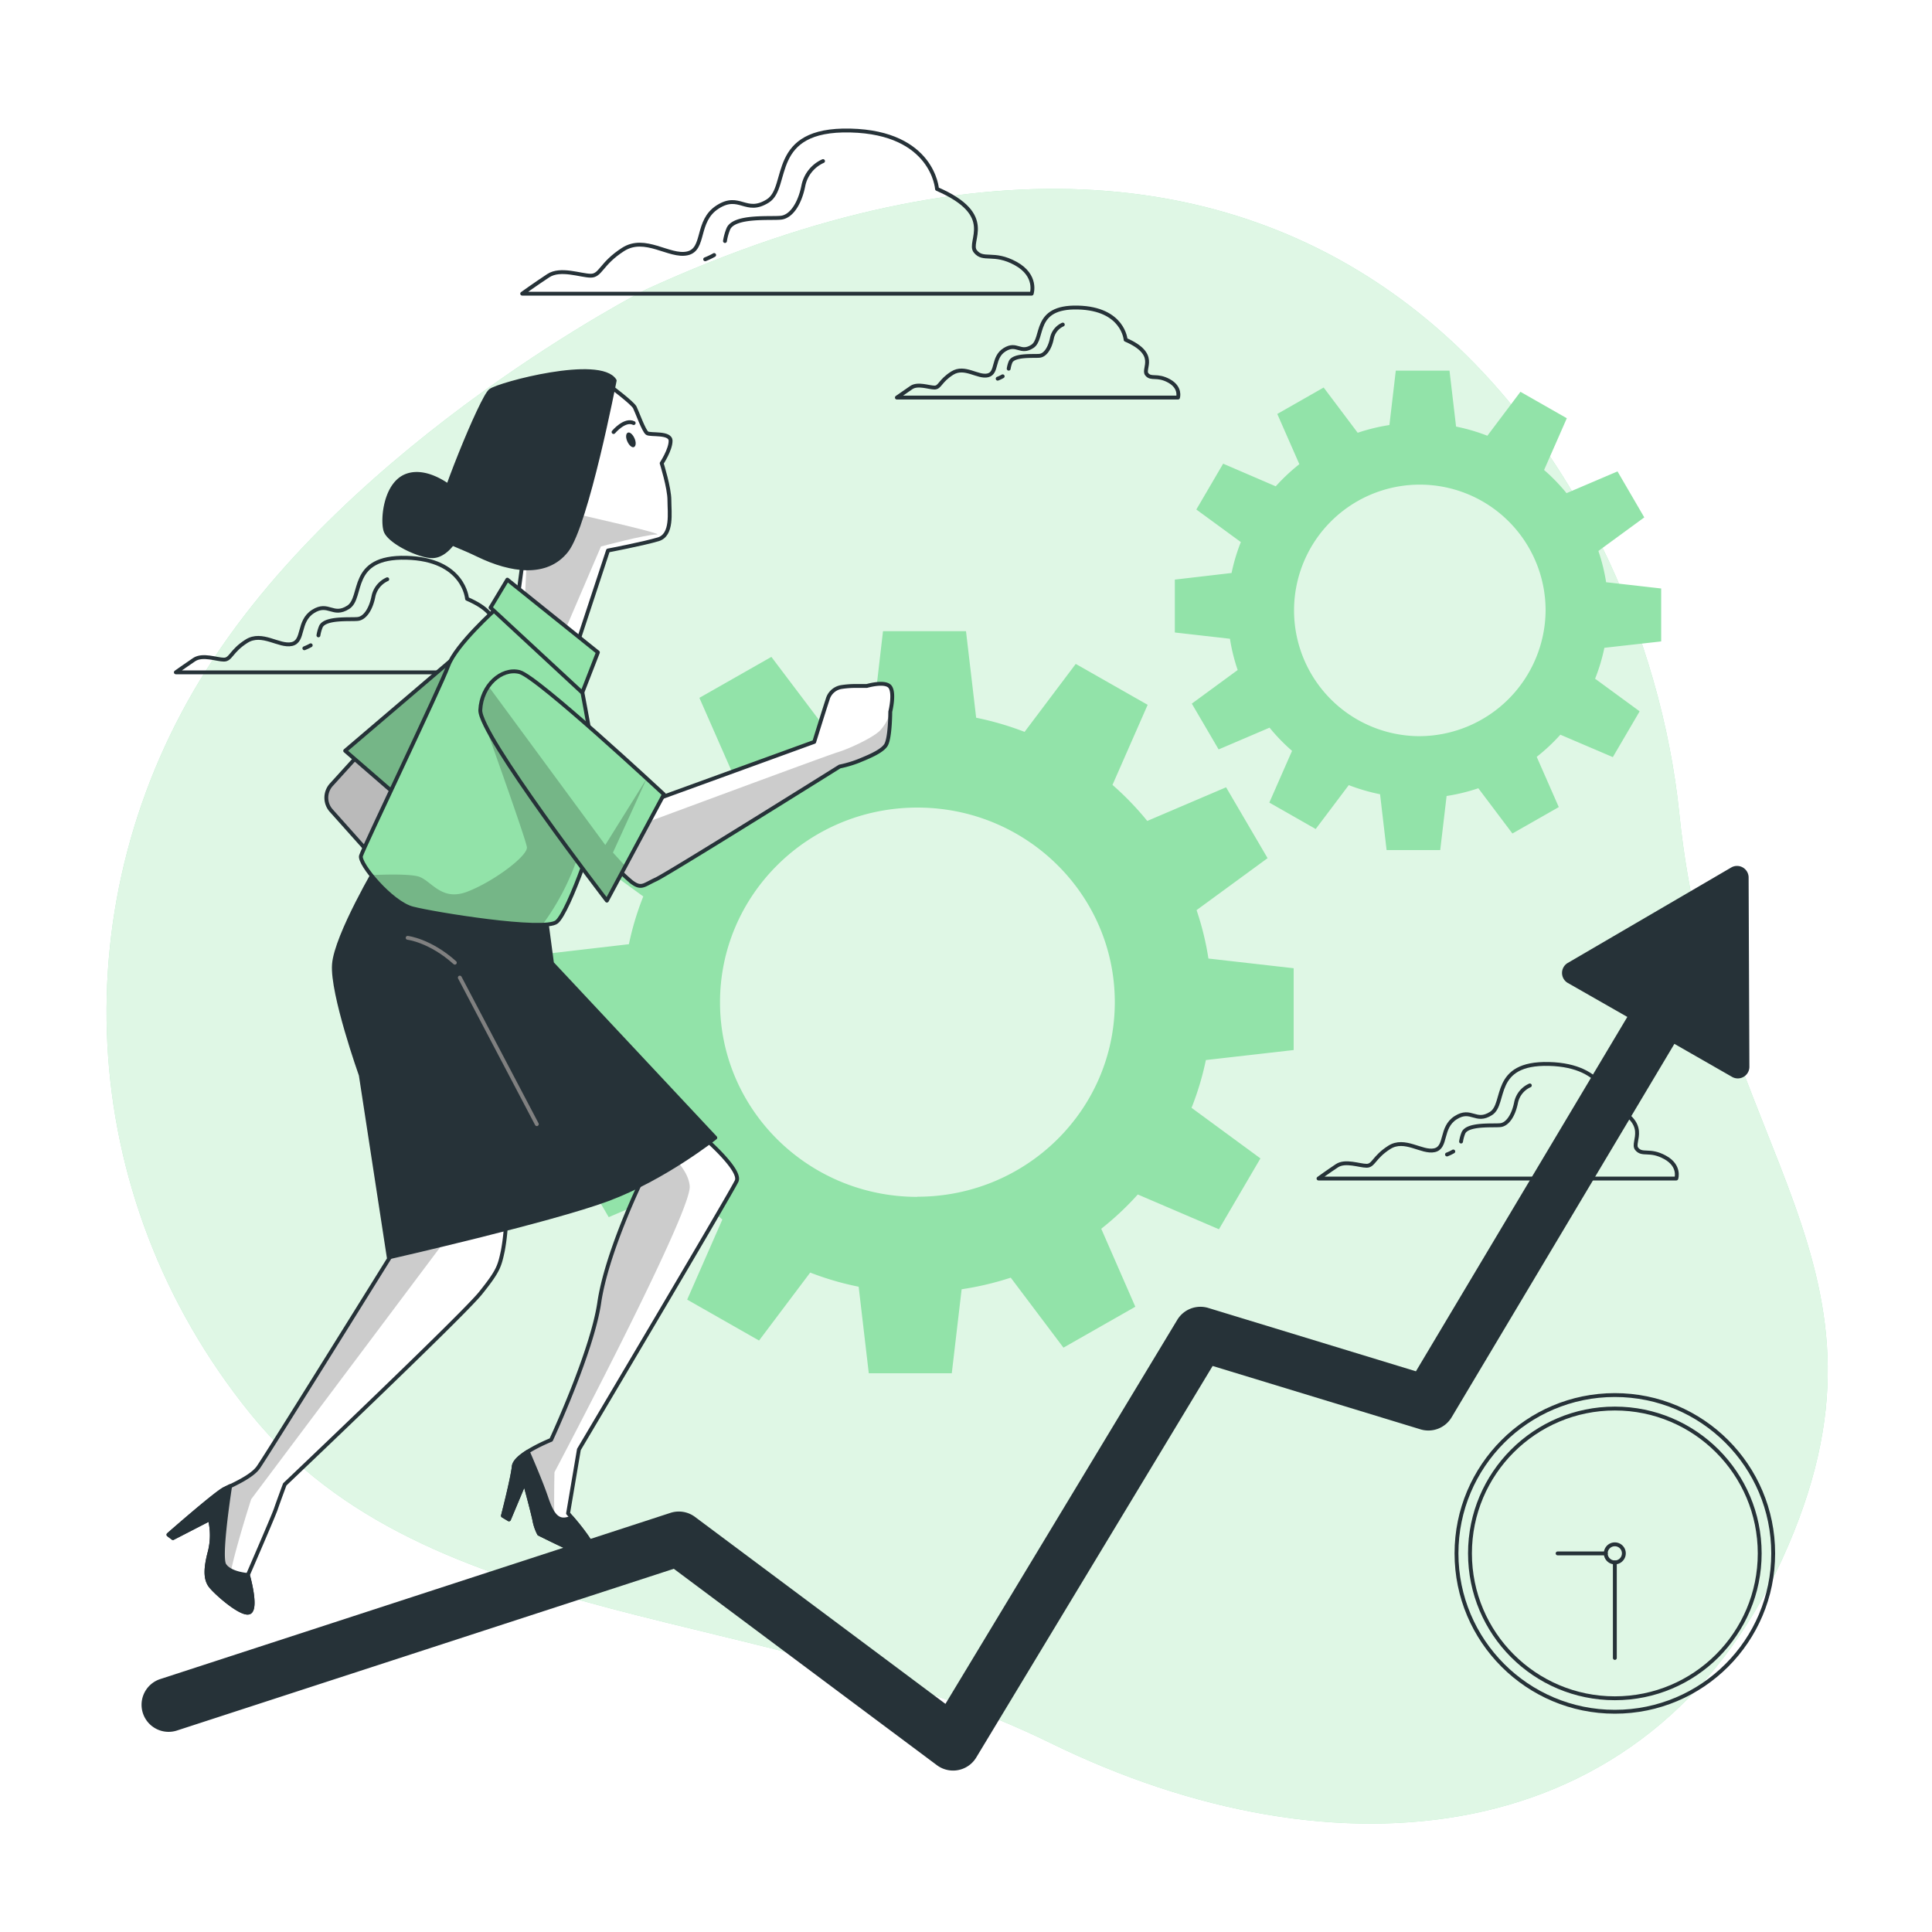<svg class="animated" id="freepik_stories-in-progress" xmlns="http://www.w3.org/2000/svg" xmlns:xlink="http://www.w3.org/1999/xlink" viewBox="0 0 500 500" version="1.1" xmlns:svgjs="http://svgjs.com/svgjs"><style>svg#freepik_stories-in-progress:not(.animated) .animable {opacity: 0;}svg#freepik_stories-in-progress.animated #freepik--Clock--inject-103 {animation: 1.5s Infinite  linear spin;animation-delay: 0s;}svg#freepik_stories-in-progress.animated #freepik--Gears--inject-103 {animation: 1.5s Infinite  linear shake;animation-delay: 0s;}svg#freepik_stories-in-progress.animated #freepik--Character--inject-103 {animation: 1.5s Infinite  linear floating;animation-delay: 0s;}         @keyframes spin {             from {                 transform: rotate(0);               }               to {                 transform: rotate(360deg);               }         }                 @keyframes shake {                10%, 90% {                    transform: translate3d(-1px, 0, 0);                  }                  20%, 80% {                    transform: translate3d(2px, 0, 0);                  }                  30%, 50%, 70% {                    transform: translate3d(-4px, 0, 0);                  }                  40%, 60% {                    transform: translate3d(4px, 0, 0);                  }            }                    @keyframes floating {                0% {                    opacity: 1;                    transform: translateY(0px);                }                50% {                    transform: translateY(-10px);                }                100% {                    opacity: 1;                    transform: translateY(0px);                }            }        </style><g id="freepik--background-simple--inject-103" style="transform-origin: 250.297px 260.416px 0px;" class="animable"><path d="M167.19,74.92S91.42,113.52,53.63,173,18.83,309,64.75,365.8s133.69,49.34,207.18,85.32,154.57,28.57,189.32-47.66S443.6,298.74,434.6,210.52,346.07-6.88,167.19,74.92Z" style="fill: rgb(146, 227, 169); transform-origin: 250.297px 260.416px 0px;" id="eldqbfatmqdqk" class="animable"></path><g id="elcqawjcje47"><path d="M167.19,74.92S91.42,113.52,53.63,173,18.83,309,64.75,365.8s133.69,49.34,207.18,85.32,154.57,28.57,189.32-47.66S443.6,298.74,434.6,210.52,346.07-6.88,167.19,74.92Z" style="fill: rgb(255, 255, 255); opacity: 0.7; transform-origin: 250.297px 260.416px 0px;" class="animable"></path></g></g><g id="freepik--Clock--inject-103" style="transform-origin: 417.92px 402.02px 0px;" class="animable"><g id="elqwfxmd67iyf"><circle cx="417.92" cy="402.02" r="40.98" style="fill: none; stroke: rgb(38, 50, 56); stroke-linecap: round; stroke-linejoin: round; transform-origin: 417.92px 402.02px 0px; transform: rotate(-23.11deg);" class="animable"></circle></g><circle cx="417.92" cy="402.02" r="37.49" style="fill: none; stroke: rgb(38, 50, 56); stroke-linecap: round; stroke-linejoin: round; transform-origin: 417.92px 402.02px 0px;" id="elrvf38rvcfhq" class="animable"></circle><path d="M420.25,402a2.34,2.34,0,1,1-2.33-2.33A2.33,2.33,0,0,1,420.25,402Z" style="fill: none; stroke: rgb(38, 50, 56); stroke-linecap: round; stroke-linejoin: round; transform-origin: 417.91px 402.012px 0px;" id="elcr6qpnti4pc" class="animable"></path><line x1="417.92" y1="404.35" x2="417.92" y2="429.08" style="fill: none; stroke: rgb(38, 50, 56); stroke-linecap: round; stroke-linejoin: round; transform-origin: 417.92px 416.715px 0px;" id="el8718l48r37s" class="animable"></line><line x1="415.58" y1="402.02" x2="403.11" y2="402.02" style="fill: none; stroke: rgb(38, 50, 56); stroke-linecap: round; stroke-linejoin: round; transform-origin: 409.345px 402.02px 0px;" id="elc6bekeorv1t" class="animable"></line></g><g id="freepik--Gears--inject-103" style="transform-origin: 284.955px 225.66px 0px;" class="animable"><path d="M334.8,271.75V250.58l-22.06-2.51a73.73,73.73,0,0,0-3.07-12.53l18.38-13.45-10.74-18.34-20.4,8.71a76.3,76.3,0,0,0-9-9.33l9.1-20.72L278.4,171.82l-13.24,17.59a77.22,77.22,0,0,0-12.53-3.66L250,163.35H228.52L226,185.1a76.32,76.32,0,0,0-12.7,3L199.63,170,181,180.6l8.84,20.11a76.4,76.4,0,0,0-9.46,8.87l-21-9L148.64,219,166.48,232a73.81,73.81,0,0,0-3.72,12.36L140,247v21.18l22.06,2.51a73.4,73.4,0,0,0,3.08,12.52L146.8,296.61,157.54,315l20.4-8.71a76.3,76.3,0,0,0,9,9.33l-9.1,20.72,18.6,10.59,13.24-17.59A75.38,75.38,0,0,0,222.22,333l2.62,22.4h21.48l2.55-21.74a77.69,77.69,0,0,0,12.71-3l13.64,18.11,18.6-10.59L285,318a75.61,75.61,0,0,0,9.46-8.87l21,9,10.74-18.34L308.37,286.7a74.44,74.44,0,0,0,3.71-12.36Zm-97.38,38c-28.21,0-51.08-22.54-51.08-50.36S209.21,209,237.42,209s51.09,22.55,51.09,50.36S265.64,309.71,237.42,309.71Z" style="fill: rgb(146, 227, 169); transform-origin: 237.4px 259.375px 0px;" id="elpw3i9gvpf9c" class="animable"></path><path d="M429.91,166V152.3l-14.25-1.62a47.57,47.57,0,0,0-2-8.09l11.88-8.69L418.61,122l-13.19,5.63a48.68,48.68,0,0,0-5.81-6l5.88-13.39-12-6.84-8.56,11.37a49,49,0,0,0-8.1-2.37l-1.7-14.48H361.23L359.58,110a48.86,48.86,0,0,0-8.21,2l-8.81-11.71-12,6.84,5.71,13a49.46,49.46,0,0,0-6.11,5.73L316.55,120l-6.94,11.86,11.52,8.43a47.86,47.86,0,0,0-2.4,8L304.05,150v13.69l14.26,1.62a47.32,47.32,0,0,0,2,8.09l-11.87,8.7,6.94,11.85,13.18-5.63a48.76,48.76,0,0,0,5.82,6l-5.88,13.39,12,6.84,8.56-11.36a49.69,49.69,0,0,0,8.1,2.36L358.85,220h13.88L374.38,206a48.4,48.4,0,0,0,8.21-2l8.82,11.71,12-6.84-5.71-13a48.8,48.8,0,0,0,6.12-5.73l13.58,5.8,6.94-11.85-11.53-8.44a47.86,47.86,0,0,0,2.4-8ZM367,190.52A32.55,32.55,0,1,1,400,158,32.78,32.78,0,0,1,367,190.52Z" style="fill: rgb(146, 227, 169); transform-origin: 366.98px 157.961px 0px;" id="elh2durpzr856" class="animable"></path></g><g id="freepik--Clouds--inject-103" style="transform-origin: 239.738px 169.385px 0px;" class="animable"><path d="M262.83,68.18c-5.73-3.13-8.34-.52-10.42-3.13s5.73-9.38-9.91-16.15c0,0-1-14.6-22.41-15.12S204.46,48.38,198.72,52s-7.29-2.08-13,1.57-3.13,10.94-7.82,12-10.94-4.69-16.67-1-5.74,6.78-8.34,6.78-7.82-2.09-11,0S135.14,76,135.14,76H267S268.56,71.31,262.83,68.18Z" style="fill: none; stroke: rgb(38, 50, 56); stroke-linecap: round; stroke-linejoin: round; transform-origin: 201.168px 54.885px 0px;" id="elqtnnkjiualr" class="animable"></path><path d="M184.82,66a17.7,17.7,0,0,1-2.32,1.1" style="fill: none; stroke: rgb(38, 50, 56); stroke-linecap: round; stroke-linejoin: round; transform-origin: 183.66px 66.551px 0px;" id="elsunmrhuw8jb" class="animable"></path><path d="M213,41.69a8.91,8.91,0,0,0-5.09,6.37c-.95,4.77-3.18,7.95-5.72,8.27s-12.09-.64-13.68,2.86a14.19,14.19,0,0,0-.89,3.19" style="fill: none; stroke: rgb(38, 50, 56); stroke-linecap: round; stroke-linejoin: round; transform-origin: 200.311px 52.035px 0px;" id="elvzbdeh0o6k" class="animable"></path><path d="M302.53,98.57c-3.17-1.72-4.6-.28-5.75-1.72s3.16-5.18-5.47-8.92c0,0-.57-8.05-12.36-8.34s-8.63,8.06-11.79,10.07-4-1.15-7.19.86-1.73,6-4.32,6.62-6-2.59-9.2-.58-3.16,3.74-4.6,3.74-4.32-1.15-6,0-3.74,2.59-3.74,2.59h72.76S305.69,100.3,302.53,98.57Z" style="fill: none; stroke: rgb(38, 50, 56); stroke-linecap: round; stroke-linejoin: round; transform-origin: 268.539px 91.236px 0px;" id="elqb5vwilf26m" class="animable"></path><path d="M259.49,97.39a9.93,9.93,0,0,1-1.29.61" style="fill: none; stroke: rgb(38, 50, 56); stroke-linecap: round; stroke-linejoin: round; transform-origin: 258.844px 97.695px 0px;" id="elf5cikccoh8h" class="animable"></path><path d="M275.05,84a4.92,4.92,0,0,0-2.81,3.51c-.52,2.63-1.75,4.39-3.16,4.56s-6.66-.35-7.54,1.58a7.53,7.53,0,0,0-.49,1.76" style="fill: none; stroke: rgb(38, 50, 56); stroke-linecap: round; stroke-linejoin: round; transform-origin: 268.051px 89.705px 0px;" id="elprjev8cnoya" class="animable"></path><path d="M135.19,168.51c-4-2.2-5.86-.37-7.32-2.2s4-6.58-7-11.34c0,0-.73-10.25-15.74-10.62s-11,10.25-15,12.81S85,155.7,81,158.26s-2.2,7.69-5.49,8.42-7.69-3.29-11.72-.73-4,4.76-5.85,4.76-5.49-1.47-7.69,0S45.51,174,45.51,174h92.61S139.21,170.71,135.19,168.51Z" style="fill: none; stroke: rgb(38, 50, 56); stroke-linecap: round; stroke-linejoin: round; transform-origin: 91.883px 159.172px 0px;" id="elq28ke8xkivl" class="animable"></path><path d="M80.41,167a13.64,13.64,0,0,1-1.64.77" style="fill: none; stroke: rgb(38, 50, 56); stroke-linecap: round; stroke-linejoin: round; transform-origin: 79.59px 167.385px 0px;" id="el7yq38y0mpp3" class="animable"></path><path d="M100.22,149.91a6.26,6.26,0,0,0-3.58,4.47c-.67,3.35-2.23,5.58-4,5.8s-8.48-.44-9.6,2a10.39,10.39,0,0,0-.63,2.25" style="fill: none; stroke: rgb(38, 50, 56); stroke-linecap: round; stroke-linejoin: round; transform-origin: 91.314px 157.17px 0px;" id="el8ftba88m1oa" class="animable"></path><path d="M430.89,299.51c-4-2.2-5.86-.37-7.32-2.2s4-6.59-6.95-11.34c0,0-.74-10.25-15.74-10.62s-11,10.25-15,12.81-5.12-1.46-9.15,1.1-2.2,7.69-5.49,8.42-7.69-3.3-11.71-.73-4,4.75-5.86,4.75-5.49-1.46-7.69,0-4.75,3.3-4.75,3.3h92.6S434.92,301.7,430.89,299.51Z" style="fill: none; stroke: rgb(38, 50, 56); stroke-linecap: round; stroke-linejoin: round; transform-origin: 387.598px 290.172px 0px;" id="elsw1wyc4zmyg" class="animable"></path><path d="M376.11,298a12,12,0,0,1-1.63.78" style="fill: none; stroke: rgb(38, 50, 56); stroke-linecap: round; stroke-linejoin: round; transform-origin: 375.295px 298.391px 0px;" id="elgcu0zd459mj" class="animable"></path><path d="M395.92,280.91a6.23,6.23,0,0,0-3.57,4.46c-.67,3.36-2.24,5.59-4,5.81s-8.49-.44-9.61,2a9.76,9.76,0,0,0-.62,2.25" style="fill: none; stroke: rgb(38, 50, 56); stroke-linecap: round; stroke-linejoin: round; transform-origin: 387.021px 288.17px 0px;" id="elaywosd6c9ja" class="animable"></path></g><g id="freepik--Graphic--inject-103" style="transform-origin: 244.688px 341.16px 0px;" class="animable"><path d="M452.54,227a3,3,0,0,0-4.44-2.53l-42.42,24.77a3,3,0,0,0,0,5.11l15.47,8.83-54.71,91.71-53.76-16.4a7,7,0,0,0-8,3.08l-60,99.39-64.81-48.38a7,7,0,0,0-6.36-1.05l-132,43a7,7,0,1,0,4.34,13.31L174.38,406l68.09,50.83a7,7,0,0,0,4.19,1.39,6.69,6.69,0,0,0,1.34-.13,7,7,0,0,0,4.65-3.25l61.18-101.33,53.79,16.4a7,7,0,0,0,8.05-3.1l57.66-96.66,15,8.59a3,3,0,0,0,4.41-2.58Z" style="fill: rgb(38, 50, 56); transform-origin: 244.688px 341.16px 0px;" id="el3zteailorda" class="animable"></path></g><g id="freepik--Character--inject-103" style="transform-origin: 137.258px 256.703px 0px;" class="animable animator-active"><path d="M165.69,306.26s-8.73,18.07-10.6,30.85-12.46,35.53-12.46,35.53-9.35,3.74-9.66,6.86-2.81,12.77-2.81,12.77l1.56.94,4.05-9.66s1.87,6.85,2.49,9.66a12.7,12.7,0,0,0,1.25,3.74s8.1,4.05,10,4.67,4.68.32,3.43-2.18-5.92-7.79-5.92-7.79l2.8-16.52s39.58-66.69,40.83-69.5-8.1-10.9-8.1-10.9Z" style="fill: rgb(255, 255, 255); transform-origin: 160.461px 348.313px 0px;" id="elbuvzn2hk4ul" class="animable"></path><g style="clip-path: url(&quot;#freepik--clip-path--inject-103&quot;); transform-origin: 154.332px 349.49px 0px;" id="elkyyyl3vqnk" class="animable"><g id="elz6t0mowwg9g"><path d="M143.5,381s35.51-67.14,35-74c-.18-2.45-1.77-4.87-3.72-7l-9.09,6.23s-8.73,18.07-10.6,30.85-12.46,35.53-12.46,35.53-9.35,3.74-9.66,6.86-2.81,12.77-2.81,12.77l1.56.94,4.05-9.66s1.87,6.85,2.49,9.66a12.7,12.7,0,0,0,1.25,3.74s2,1,4.19,2.06C143.22,391.83,143.5,381,143.5,381Z" style="opacity: 0.2; transform-origin: 154.332px 349.49px 0px;" class="animable"></path></g></g><path d="M165.69,306.26s-8.73,18.07-10.6,30.85-12.46,35.53-12.46,35.53-9.35,3.74-9.66,6.86-2.81,12.77-2.81,12.77l1.56.94,4.05-9.66s1.87,6.85,2.49,9.66a12.7,12.7,0,0,0,1.25,3.74s8.1,4.05,10,4.67,4.68.32,3.43-2.18-5.92-7.79-5.92-7.79l2.8-16.52s39.58-66.69,40.83-69.5-8.1-10.9-8.1-10.9Z" style="fill: none; stroke: rgb(38, 50, 56); stroke-linecap: round; stroke-linejoin: round; transform-origin: 160.461px 348.313px 0px;" id="el9zu6rskqvmi" class="animable"></path><path d="M147.92,392.73c-3.51,1.58-5-.59-6.54-5.13-1.21-3.62-3.71-9.45-4.78-11.92-1.88,1.18-3.51,2.55-3.63,3.82-.32,3.11-2.81,12.77-2.81,12.77l1.56.94,4.05-9.66s1.87,6.85,2.49,9.66a12.7,12.7,0,0,0,1.25,3.74s8.1,4.05,10,4.67,4.68.32,3.43-2.18A47.55,47.55,0,0,0,147.92,392.73Z" style="fill: rgb(38, 50, 56); stroke: rgb(38, 50, 56); stroke-linecap: round; stroke-linejoin: round; transform-origin: 141.707px 388.787px 0px;" id="els656zolbvkk" class="animable"></path><path d="M94,194l-8.25,9.09a5,5,0,0,0,0,6.72L98,223.53l8.69-17.95Z" style="fill: rgb(186, 186, 186); stroke: rgb(38, 50, 56); stroke-linecap: round; stroke-linejoin: round; transform-origin: 95.572px 208.766px 0px;" id="el4wfqk1y1lq" class="animable"></path><path d="M118.85,169.12,89.33,194.3l15,13,16.21-34.15S121.17,169.69,118.85,169.12Z" style="fill: rgb(146, 227, 169); transform-origin: 104.973px 188.211px 0px;" id="eleuxrig0y7df" class="animable"></path><g style="clip-path: url(&quot;#freepik--clip-path-2--inject-103&quot;); transform-origin: 104.973px 188.211px 0px;" id="ellpvwzlorme" class="animable"><g id="el9frjxq8n61v"><path d="M118.85,169.12,89.33,194.3l15,13,16.21-34.15S121.17,169.69,118.85,169.12Z" style="opacity: 0.2; transform-origin: 104.973px 188.211px 0px;" class="animable"></path></g></g><path d="M118.85,169.12,89.33,194.3l15,13,16.21-34.15S121.17,169.69,118.85,169.12Z" style="fill: none; stroke: rgb(38, 50, 56); stroke-linecap: round; stroke-linejoin: round; transform-origin: 104.973px 188.211px 0px;" id="el79k5yuzlig4" class="animable"></path><path d="M157.92,99.94s5.79,4.34,6.37,5.5,2.32,6.08,3.18,6.66,6.08-.29,6.08,2-2.31,5.79-2.31,5.79,2,6.37,2,9.55.87,9-2.89,10.13-13,2.9-13,2.9l-8.68,26.34-15-11.58,1.74-13s-4-4.34-7.82-15.62-1.15-22,5.79-25.76S157.92,99.94,157.92,99.94Z" style="fill: rgb(255, 255, 255); stroke: rgb(38, 50, 56); stroke-linecap: round; stroke-linejoin: round; transform-origin: 149.697px 134.334px 0px;" id="eley3flp8avpf" class="animable"></path><path d="M164.2,113.42c.46,1,.41,2-.1,2.27s-1.29-.42-1.75-1.45-.4-2,.11-2.26S163.75,112.4,164.2,113.42Z" style="fill: rgb(38, 50, 56); transform-origin: 163.277px 113.838px 0px;" id="eliaoa9r9b4qq" class="animable"></path><path d="M158.79,111.81s2.9-3.47,5.21-2.32" style="fill: none; stroke: rgb(38, 50, 56); stroke-linecap: round; stroke-linejoin: round; transform-origin: 161.395px 110.531px 0px;" id="eltq4xi8p0m59" class="animable"></path><g id="el0vkydns93h89"><path d="M150.17,133.26s22.55,5.07,19.73,5.07-14.37,3.1-14.37,3.1l-10.15,23.68-9.59-9.3.57-11.56Z" style="opacity: 0.2; transform-origin: 152.965px 149.186px 0px;" class="animable"></path></g><path d="M159.08,98.49s-7.23,37.34-12.44,44-14.48,5.21-22.87,1.16-10.71-3.48-10.71-7.82,11.58-33,13.89-34.73S155.32,92.42,159.08,98.49Z" style="fill: rgb(38, 50, 56); stroke: rgb(38, 50, 56); stroke-linecap: round; stroke-linejoin: round; transform-origin: 136.068px 121.568px 0px;" id="elhfe5wqkvpxs" class="animable"></path><path d="M117.11,126.57s-6.36-5.5-11.86-3.47-6.37,11.28-5.5,14.18,8.68,6.66,12.15,6.66,6.95-4.64,7.24-8.4A16.3,16.3,0,0,0,117.11,126.57Z" style="fill: rgb(38, 50, 56); stroke: rgb(38, 50, 56); stroke-linecap: round; stroke-linejoin: round; transform-origin: 109.314px 133.297px 0px;" id="ela2uynm0x6l" class="animable"></path><path d="M101.77,324s-33.28,53.54-35,55.86-6.36,4.34-8.68,5.5S43.6,397.18,43.6,397.18l1.16.87,9.55-4.92a17.51,17.51,0,0,1,0,8.4c-1.16,4.34-1.16,6.94,0,8.68s8.68,8.39,10.42,6.94-.58-9.55-.58-9.55,6.66-15.34,7.24-17.07,2.31-6.37,2.31-6.37,46-43.7,50.65-49.49,4.92-6.95,5.79-11a52.77,52.77,0,0,0,.87-9.26Z" style="fill: rgb(255, 255, 255); transform-origin: 87.307px 365.883px 0px;" id="elxxpxdl1ywii" class="animable"></path><g style="clip-path: url(&quot;#freepik--clip-path-3--inject-103&quot;); transform-origin: 79.801px 367.375px 0px;" id="elfhsf2hvyc4" class="animable"><g id="elpy57u0xgx78"><path d="M116,319.31,101.77,324s-33.28,53.54-35,55.86-6.36,4.34-8.68,5.5S43.6,397.18,43.6,397.18l1.16.87,9.55-4.92a17.51,17.51,0,0,1,0,8.4c-1.16,4.34-1.16,6.94,0,8.68a30.06,30.06,0,0,0,5.76,5.23A20.68,20.68,0,0,1,59.5,408c1-6,5.5-20,5.5-20l51-68Z" style="opacity: 0.2; transform-origin: 79.801px 367.375px 0px;" class="animable"></path></g></g><path d="M101.77,324s-33.28,53.54-35,55.86-6.36,4.34-8.68,5.5S43.6,397.18,43.6,397.18l1.16.87,9.55-4.92a17.51,17.51,0,0,1,0,8.4c-1.16,4.34-1.16,6.94,0,8.68s8.68,8.39,10.42,6.94-.58-9.55-.58-9.55,6.66-15.34,7.24-17.07,2.31-6.37,2.31-6.37,46-43.7,50.65-49.49,4.92-6.95,5.79-11a52.77,52.77,0,0,0,.87-9.26Z" style="fill: none; stroke: rgb(38, 50, 56); stroke-linecap: round; stroke-linejoin: round; transform-origin: 87.307px 365.883px 0px;" id="ely2ovj8molqr" class="animable"></path><path d="M58.07,405c-1.2-1.92.77-15.69,1.49-20.41l-1.49.73c-2.31,1.16-14.47,11.86-14.47,11.86l1.16.87,9.55-4.92a17.51,17.51,0,0,1,0,8.4c-1.16,4.34-1.16,6.94,0,8.68s8.68,8.39,10.42,6.94-.58-9.55-.58-9.55S59.52,407.31,58.07,405Z" style="fill: rgb(38, 50, 56); stroke: rgb(38, 50, 56); stroke-linecap: round; stroke-linejoin: round; transform-origin: 54.488px 400.973px 0px;" id="eldv1exyq0x05" class="animable"></path><path d="M98,223.53s-11,18.52-11.57,26.05,6.94,28.65,6.94,28.65l7.24,47.18s42-9.56,56.72-15.05,27.79-15.92,27.79-15.92l-42.26-45.15-1.73-13Z" style="fill: rgb(38, 50, 56); stroke: rgb(38, 50, 56); stroke-linecap: round; stroke-linejoin: round; transform-origin: 135.76px 274.471px 0px;" id="el7m3f04zvsaf" class="animable"></path><line x1="119" y1="253" x2="138.93" y2="290.93" style="fill: none; stroke: gray; stroke-linecap: round; stroke-linejoin: round; transform-origin: 128.965px 271.965px 0px;" id="el9bo9vygmro" class="animable"></line><path d="M105.5,242.71s5.78.65,12.21,6.43" style="fill: none; stroke: gray; stroke-linecap: round; stroke-linejoin: round; transform-origin: 111.605px 245.926px 0px;" id="elsgmadg1f44g" class="animable"></path><path d="M128.4,157.54S118,166.8,116,172.3s-22,47.18-22.58,49.2,7.82,12.16,13.32,13.6,34.15,6.08,37.33,3.48,11-25.18,11.29-29.81-5.79-35.6-5.79-35.6Z" style="fill: rgb(146, 227, 169); transform-origin: 124.383px 198.447px 0px;" id="elnxi4296bfnf" class="animable"></path><g style="clip-path: url(&quot;#freepik--clip-path-4--inject-103&quot;); transform-origin: 123.557px 212.08px 0px;" id="elgp6zss41azw" class="animable"><g id="elvjrq4xkk11f"><path d="M124.52,184.85s11.55,32.13,11.84,34.39-8.74,9-15.51,11.56-9.3-3.1-12.68-4c-2.88-.72-10-.42-12.1-.31,2.81,3.54,7.26,7.68,10.63,8.56,4.56,1.2,25,4.59,33.71,4.23a64.17,64.17,0,0,0,10.32-21.5C154.4,204.3,124.52,184.85,124.52,184.85Z" style="opacity: 0.2; transform-origin: 123.557px 212.08px 0px;" class="animable"></path></g></g><path d="M128.4,157.54S118,166.8,116,172.3s-22,47.18-22.58,49.2,7.82,12.16,13.32,13.6,34.15,6.08,37.33,3.48,11-25.18,11.29-29.81-5.79-35.6-5.79-35.6Z" style="fill: none; stroke: rgb(38, 50, 56); stroke-linecap: round; stroke-linejoin: round; transform-origin: 124.383px 198.447px 0px;" id="elbwwq9z1bqga" class="animable"></path><polygon points="131.3 150.01 154.74 168.83 150.69 179.25 126.95 157.25 131.3 150.01" style="fill: rgb(146, 227, 169); stroke: rgb(38, 50, 56); stroke-linecap: round; stroke-linejoin: round; transform-origin: 140.845px 164.63px 0px;" id="el7kl2agx4dlq" class="animable"></polygon><path d="M169.5,207l.91-.35L210.72,192s2.6-8.39,3.47-11a4.43,4.43,0,0,1,3.47-3.18,23.59,23.59,0,0,1,4.05-.29h2.61s4.92-1.45,6.08.29,0,6.37,0,6.37,0,6.94-1.16,8.68-4.92,3.18-7,4.05a30,30,0,0,1-4.92,1.45s-44.4,27.78-47.58,29.23-3.76,2.6-6.37.58a45.14,45.14,0,0,1-5.5-5.5l6.66-17.37Z" style="fill: rgb(255, 255, 255); transform-origin: 194.393px 203.115px 0px;" id="elqcv5zpmf8xe" class="animable"></path><g style="clip-path: url(&quot;#freepik--clip-path-5--inject-103&quot;); transform-origin: 194.186px 206.705px 0px;" id="elsldx0rg8x3" class="animable"><g id="el17fw16n55gn"><path d="M216.7,194.71c-2.82.85-49.9,18.33-49.9,18.33l-5.08-.28-3.8,9.9a45.14,45.14,0,0,0,5.5,5.5c2.61,2,3.19.87,6.37-.58s47.58-29.23,47.58-29.23a30,30,0,0,0,4.92-1.45c2-.87,5.79-2.31,7-4.05s1.16-8.68,1.16-8.68a11.92,11.92,0,0,1-2.7,4.9C225.72,191.05,219.52,193.87,216.7,194.71Z" style="opacity: 0.2; transform-origin: 194.186px 206.705px 0px;" class="animable"></path></g></g><path d="M169.5,207l.91-.35L210.72,192s2.6-8.39,3.47-11a4.43,4.43,0,0,1,3.47-3.18,23.59,23.59,0,0,1,4.05-.29h2.61s4.92-1.45,6.08.29,0,6.37,0,6.37,0,6.94-1.16,8.68-4.92,3.18-7,4.05a30,30,0,0,1-4.92,1.45s-44.4,27.78-47.58,29.23-3.76,2.6-6.37.58a45.14,45.14,0,0,1-5.5-5.5l6.66-17.37Z" style="fill: none; stroke: rgb(38, 50, 56); stroke-linecap: round; stroke-linejoin: round; transform-origin: 194.393px 203.115px 0px;" id="elffe46gpgh3v" class="animable"></path><path d="M171.82,205.58s-32.76-30.51-37.39-31.66-9.84,3.47-10.13,9.84,32.76,49.32,32.76,49.32Z" style="fill: rgb(146, 227, 169); transform-origin: 148.061px 203.412px 0px;" id="elknd89a7vj9" class="animable"></path><g style="clip-path: url(&quot;#freepik--clip-path-6--inject-103&quot;); transform-origin: 145.836px 205.578px 0px;" id="elwzrkef6kfbc" class="animable"><g id="elzzk4s2rl8vr"><path d="M161.84,224.16l-3.21-3.51,8.74-19.17-10.72,17.2-29.88-40.6-.91.32a11.71,11.71,0,0,0-1.56,5.36c-.29,6.36,32.76,49.32,32.76,49.32Z" style="opacity: 0.2; transform-origin: 145.836px 205.578px 0px;" class="animable"></path></g></g><path d="M171.82,205.58s-32.76-30.51-37.39-31.66-9.84,3.47-10.13,9.84,32.76,49.32,32.76,49.32Z" style="fill: none; stroke: rgb(38, 50, 56); stroke-linecap: round; stroke-linejoin: round; transform-origin: 148.061px 203.412px 0px;" id="el1hky86b9xsl" class="animable"></path></g><defs>     <filter id="active" height="200%">         <feMorphology in="SourceAlpha" result="DILATED" operator="dilate" radius="2"></feMorphology>                <feFlood flood-color="#32DFEC" flood-opacity="1" result="PINK"></feFlood>        <feComposite in="PINK" in2="DILATED" operator="in" result="OUTLINE"></feComposite>        <feMerge>            <feMergeNode in="OUTLINE"></feMergeNode>            <feMergeNode in="SourceGraphic"></feMergeNode>        </feMerge>    </filter>    <filter id="hover" height="200%">        <feMorphology in="SourceAlpha" result="DILATED" operator="dilate" radius="2"></feMorphology>                <feFlood flood-color="#ff0000" flood-opacity="0.5" result="PINK"></feFlood>        <feComposite in="PINK" in2="DILATED" operator="in" result="OUTLINE"></feComposite>        <feMerge>            <feMergeNode in="OUTLINE"></feMergeNode>            <feMergeNode in="SourceGraphic"></feMergeNode>        </feMerge>            <feColorMatrix type="matrix" values="0   0   0   0   0                0   1   0   0   0                0   0   0   0   0                0   0   0   1   0 "></feColorMatrix>    </filter></defs><defs><clipPath id="freepik--clip-path--inject-103"><path d="M165.69,306.26s-8.73,18.07-10.6,30.85-12.46,35.53-12.46,35.53-9.35,3.74-9.66,6.86-2.81,12.77-2.81,12.77l1.56.94,4.05-9.66s1.87,6.85,2.49,9.66a12.7,12.7,0,0,0,1.25,3.74s8.1,4.05,10,4.67,4.68.32,3.43-2.18-5.92-7.79-5.92-7.79l2.8-16.52s39.58-66.69,40.83-69.5-8.1-10.9-8.1-10.9Z" style="fill:#fff;stroke:#263238;stroke-linecap:round;stroke-linejoin:round"></path></clipPath><clipPath id="freepik--clip-path-2--inject-103"><path d="M118.85,169.12,89.33,194.3l15,13,16.21-34.15S121.17,169.69,118.85,169.12Z" style="fill:#92E3A9;stroke:#263238;stroke-linecap:round;stroke-linejoin:round"></path></clipPath><clipPath id="freepik--clip-path-3--inject-103"><path d="M101.77,324s-33.28,53.54-35,55.86-6.36,4.34-8.68,5.5S43.6,397.18,43.6,397.18l1.16.87,9.55-4.92a17.51,17.51,0,0,1,0,8.4c-1.16,4.34-1.16,6.94,0,8.68s8.68,8.39,10.42,6.94-.58-9.55-.58-9.55,6.66-15.34,7.24-17.07,2.31-6.37,2.31-6.37,46-43.7,50.65-49.49,4.92-6.95,5.79-11a52.77,52.77,0,0,0,.87-9.26Z" style="fill:#fff;stroke:#263238;stroke-linecap:round;stroke-linejoin:round"></path></clipPath><clipPath id="freepik--clip-path-4--inject-103"><path d="M128.4,157.54S118,166.8,116,172.3s-22,47.18-22.58,49.2,7.82,12.16,13.32,13.6,34.15,6.08,37.33,3.48,11-25.18,11.29-29.81-5.79-35.6-5.79-35.6Z" style="fill:#92E3A9;stroke:#263238;stroke-linecap:round;stroke-linejoin:round"></path></clipPath><clipPath id="freepik--clip-path-5--inject-103"><path d="M169.5,207l.91-.35L210.72,192s2.6-8.39,3.47-11a4.43,4.43,0,0,1,3.47-3.18,23.59,23.59,0,0,1,4.05-.29h2.61s4.92-1.45,6.08.29,0,6.37,0,6.37,0,6.94-1.16,8.68-4.92,3.18-7,4.05a30,30,0,0,1-4.92,1.45s-44.4,27.78-47.58,29.23-3.76,2.6-6.37.58a45.14,45.14,0,0,1-5.5-5.5l6.66-17.37Z" style="fill:#fff;stroke:#263238;stroke-linecap:round;stroke-linejoin:round"></path></clipPath><clipPath id="freepik--clip-path-6--inject-103"><path d="M171.82,205.58s-32.76-30.51-37.39-31.66-9.84,3.47-10.13,9.84,32.76,49.32,32.76,49.32Z" style="fill:#92E3A9;stroke:#263238;stroke-linecap:round;stroke-linejoin:round"></path></clipPath></defs></svg>